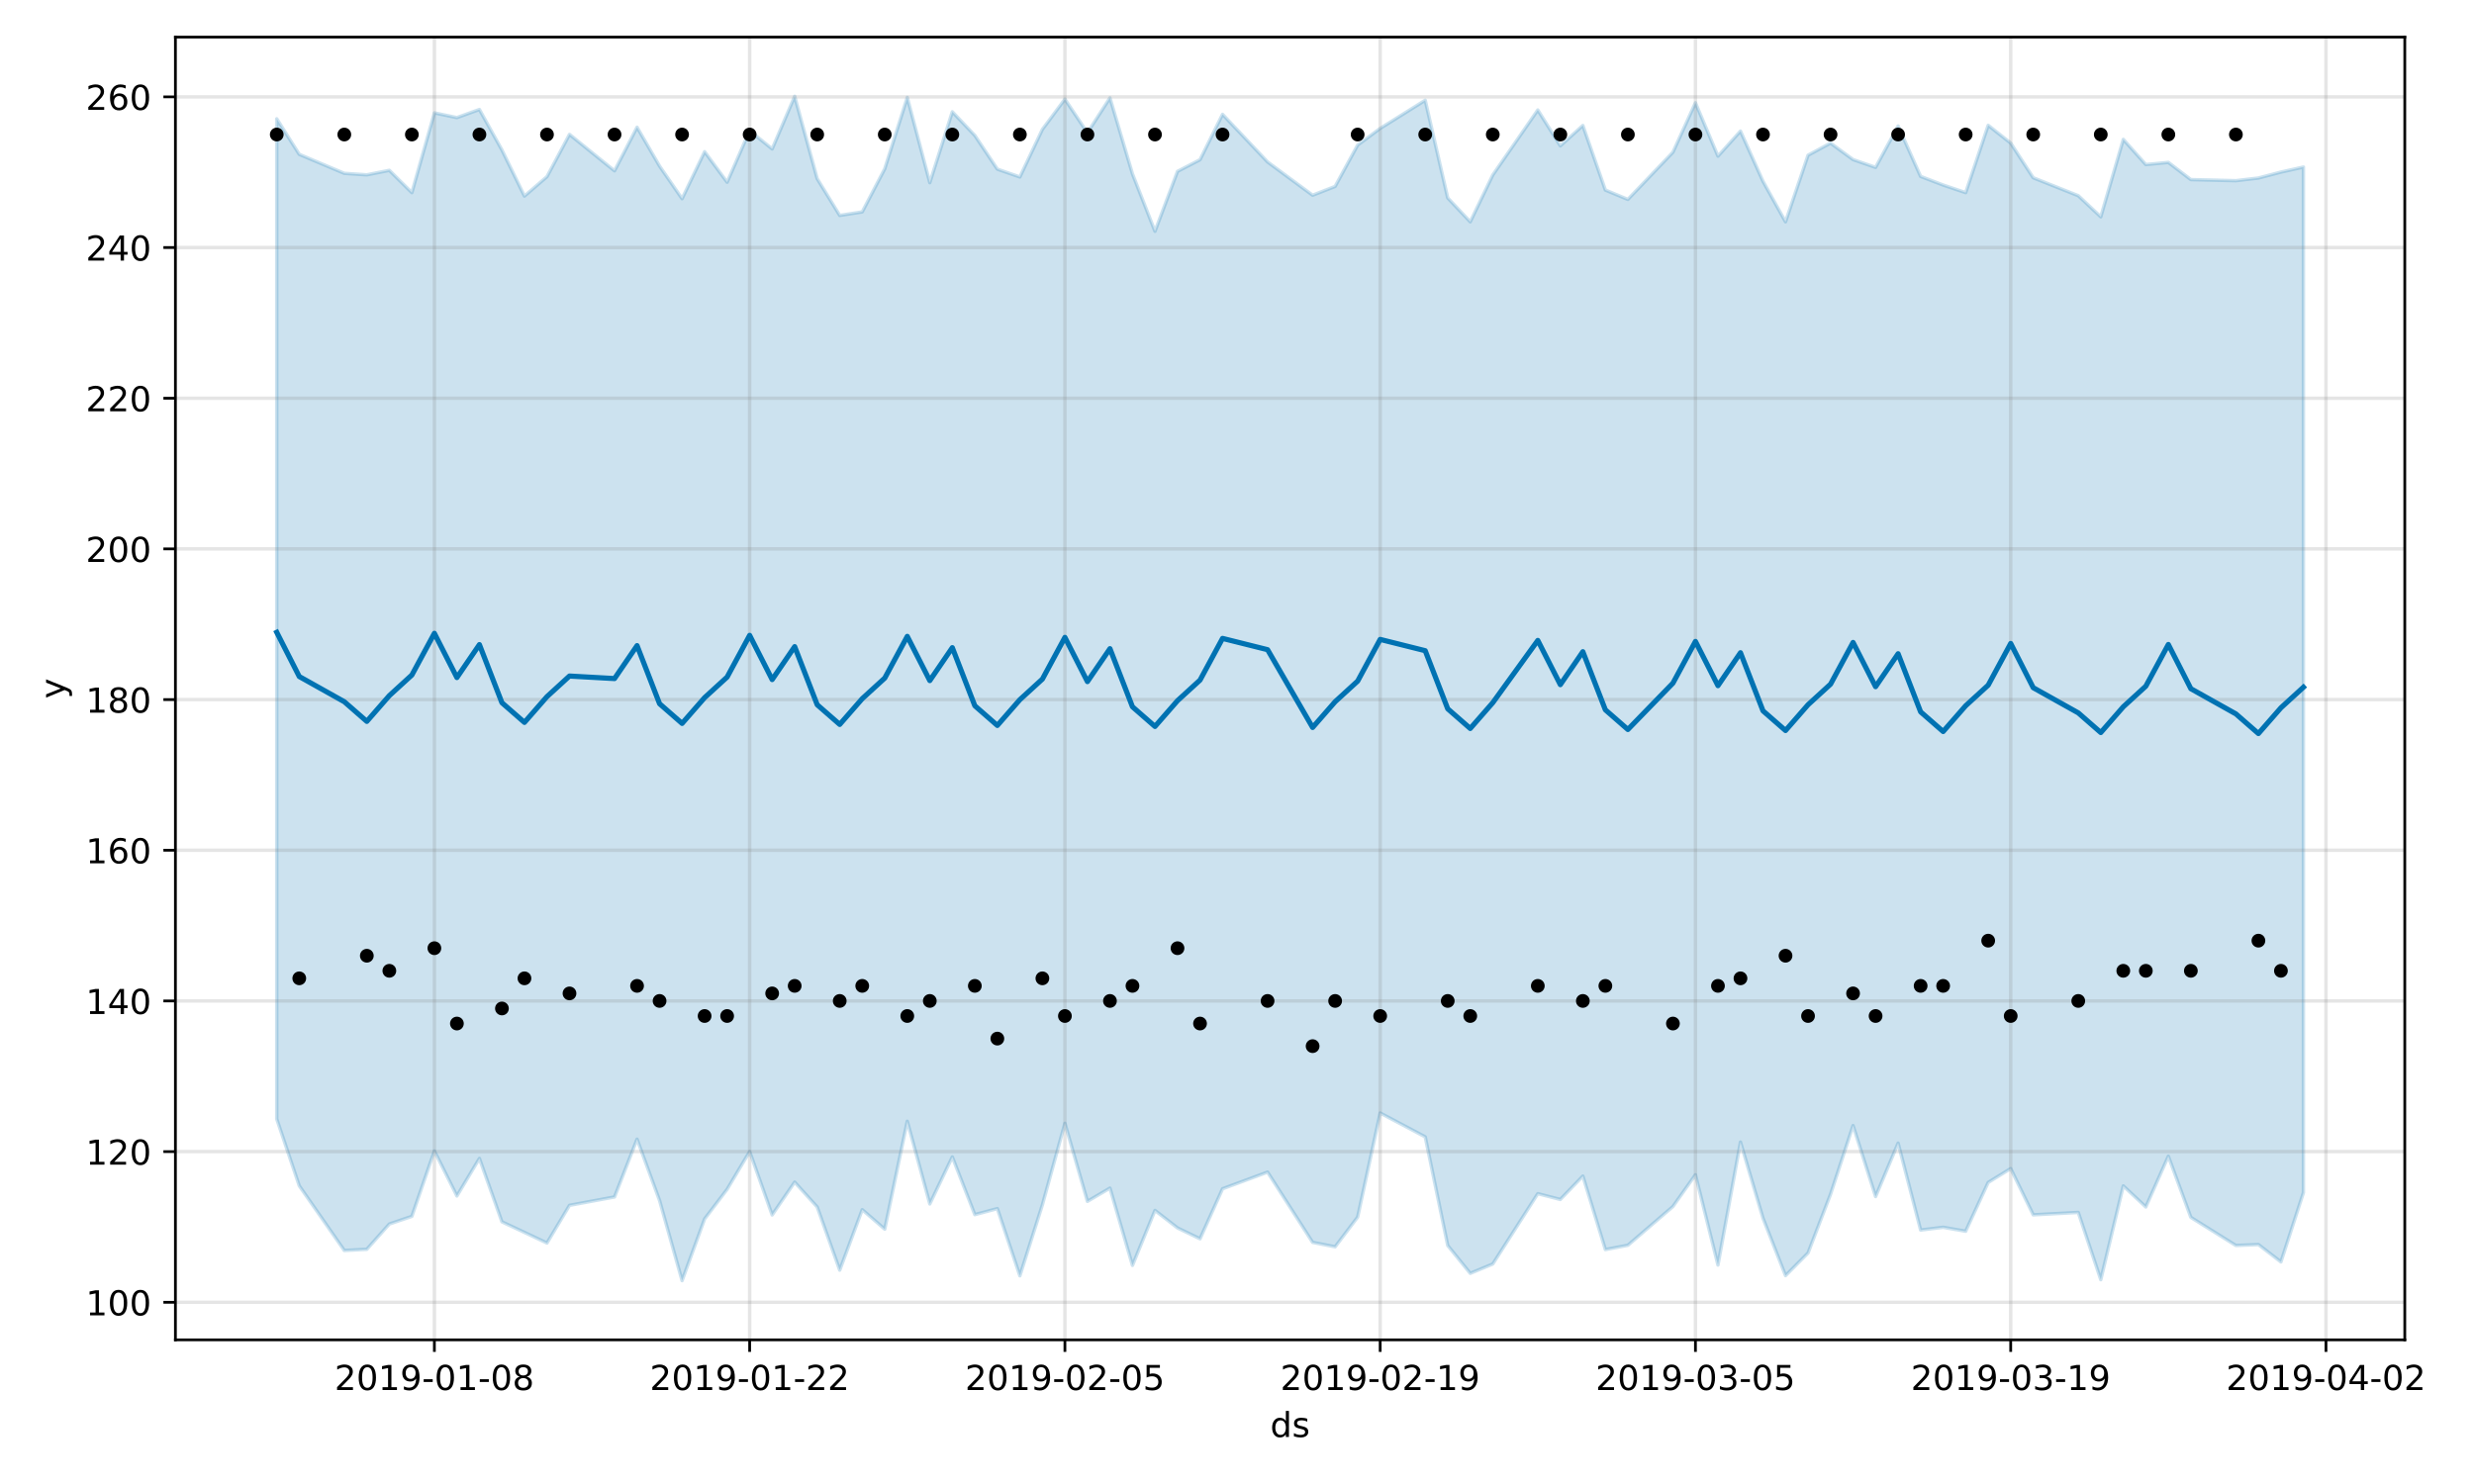 <?xml version="1.0" encoding="utf-8" standalone="no"?>
<!DOCTYPE svg PUBLIC "-//W3C//DTD SVG 1.1//EN"
  "http://www.w3.org/Graphics/SVG/1.1/DTD/svg11.dtd">
<!-- Created with matplotlib (https://matplotlib.org/) -->
<svg height="432pt" version="1.1" viewBox="0 0 720 432" width="720pt" xmlns="http://www.w3.org/2000/svg" xmlns:xlink="http://www.w3.org/1999/xlink">
 <defs>
  <style type="text/css">
*{stroke-linecap:butt;stroke-linejoin:round;}
  </style>
 </defs>
 <g id="figure_1">
  <g id="patch_1">
   <path d="M 0 432 
L 720 432 
L 720 0 
L 0 0 
z
" style="fill:#ffffff;"/>
  </g>
  <g id="axes_1">
   <g id="patch_2">
    <path d="M 51.05 390.04 
L 699.857 390.04 
L 699.857 10.8 
L 51.05 10.8 
z
" style="fill:#ffffff;"/>
   </g>
   <g id="PolyCollection_1">
    <defs>
     <path d="M 80.541 -397.415 
L 80.541 -106.254 
L 87.095 -86.806 
L 100.202 -67.977 
L 106.756 -68.32 
L 113.309 -75.686 
L 119.863 -77.908 
L 126.417 -96.963 
L 132.97 -83.847 
L 139.524 -94.778 
L 146.077 -76.317 
L 152.631 -73.246 
L 159.185 -70.145 
L 165.738 -81.117 
L 178.845 -83.558 
L 185.399 -100.379 
L 191.953 -82.512 
L 198.506 -59.198 
L 205.06 -77.154 
L 211.613 -85.783 
L 218.167 -96.79 
L 224.721 -78.317 
L 231.274 -87.882 
L 237.828 -80.632 
L 244.381 -62.251 
L 250.935 -79.857 
L 257.489 -74.18 
L 264.042 -105.589 
L 270.596 -81.519 
L 277.15 -95.21 
L 283.703 -78.408 
L 290.257 -80.167 
L 296.81 -60.604 
L 303.364 -81.27 
L 309.918 -105.007 
L 316.471 -82.28 
L 323.025 -86.13 
L 329.578 -63.635 
L 336.132 -79.64 
L 342.686 -74.543 
L 349.239 -71.379 
L 355.793 -85.938 
L 368.9 -90.79 
L 382.007 -70.338 
L 388.561 -69.048 
L 395.114 -77.698 
L 401.668 -108 
L 414.775 -101.052 
L 421.329 -69.423 
L 427.883 -61.326 
L 434.436 -64.04 
L 447.543 -84.517 
L 454.097 -82.827 
L 460.651 -89.635 
L 467.204 -68.245 
L 473.758 -69.496 
L 486.865 -80.771 
L 493.419 -90.035 
L 499.972 -63.736 
L 506.526 -99.538 
L 513.079 -77.378 
L 519.633 -60.66 
L 526.187 -67.253 
L 532.74 -84.348 
L 539.294 -104.337 
L 545.847 -83.674 
L 552.401 -99.235 
L 558.955 -73.926 
L 565.508 -74.727 
L 572.062 -73.579 
L 578.616 -87.787 
L 585.169 -91.819 
L 591.723 -78.348 
L 604.83 -79.052 
L 611.384 -59.473 
L 617.937 -86.782 
L 624.491 -80.645 
L 631.044 -95.42 
L 637.598 -77.618 
L 650.705 -69.429 
L 657.259 -69.699 
L 663.812 -64.647 
L 670.366 -84.836 
L 670.366 -383.374 
L 670.366 -383.374 
L 663.812 -381.909 
L 657.259 -380.182 
L 650.705 -379.411 
L 637.598 -379.726 
L 631.044 -384.728 
L 624.491 -384.101 
L 617.937 -391.429 
L 611.384 -368.878 
L 604.83 -375.037 
L 591.723 -380.259 
L 585.169 -390.344 
L 578.616 -395.523 
L 572.062 -375.929 
L 565.508 -378.145 
L 558.955 -380.653 
L 552.401 -395.321 
L 545.847 -383.278 
L 539.294 -385.545 
L 532.74 -390.344 
L 526.187 -386.816 
L 519.633 -367.431 
L 513.079 -379.231 
L 506.526 -393.835 
L 499.972 -386.549 
L 493.419 -402.077 
L 486.865 -387.691 
L 473.758 -373.953 
L 467.204 -376.681 
L 460.651 -395.479 
L 454.097 -389.541 
L 447.543 -399.981 
L 434.436 -381.057 
L 427.883 -367.427 
L 421.329 -374.385 
L 414.775 -402.816 
L 401.668 -394.617 
L 395.114 -389.77 
L 388.561 -377.74 
L 382.007 -375.174 
L 368.9 -384.86 
L 355.793 -398.715 
L 349.239 -385.505 
L 342.686 -382.114 
L 336.132 -364.674 
L 329.578 -381.39 
L 323.025 -403.511 
L 316.471 -393.353 
L 309.918 -403.135 
L 303.364 -394.334 
L 296.81 -380.488 
L 290.257 -382.761 
L 283.703 -392.572 
L 277.15 -399.453 
L 270.596 -378.825 
L 264.042 -403.641 
L 257.489 -382.877 
L 250.935 -370.315 
L 244.381 -369.294 
L 237.828 -379.985 
L 231.274 -403.962 
L 224.721 -388.649 
L 218.167 -393.955 
L 211.613 -378.958 
L 205.06 -387.848 
L 198.506 -374.155 
L 191.953 -383.648 
L 185.399 -394.957 
L 178.845 -382.277 
L 165.738 -392.872 
L 159.185 -380.586 
L 152.631 -374.923 
L 146.077 -388.348 
L 139.524 -400.133 
L 132.97 -397.77 
L 126.417 -399.143 
L 119.863 -375.924 
L 113.309 -382.42 
L 106.756 -381.111 
L 100.202 -381.547 
L 87.095 -387.073 
L 80.541 -397.415 
z
" id="m3464b4bd46" style="stroke:#0072b2;stroke-opacity:0.2;"/>
    </defs>
    <g clip-path="url(#p49e0d5a3b5)">
     <use style="fill:#0072b2;fill-opacity:0.2;stroke:#0072b2;stroke-opacity:0.2;" x="0" xlink:href="#m3464b4bd46" y="432"/>
    </g>
   </g>
   <g id="matplotlib.axis_1">
    <g id="xtick_1">
     <g id="line2d_1">
      <path clip-path="url(#p49e0d5a3b5)" d="M 126.417 390.04 
L 126.417 10.8 
" style="fill:none;stroke:#808080;stroke-linecap:square;stroke-opacity:0.2;"/>
     </g>
     <g id="line2d_2">
      <defs>
       <path d="M 0 0 
L 0 3.5 
" id="m8aa59a35cb" style="stroke:#000000;stroke-width:0.8;"/>
      </defs>
      <g>
       <use style="stroke:#000000;stroke-width:0.8;" x="126.417" xlink:href="#m8aa59a35cb" y="390.04"/>
      </g>
     </g>
     <g id="text_1">
      <!-- 2019-01-08 -->
      <defs>
       <path d="M 19.188 8.297 
L 53.609 8.297 
L 53.609 0 
L 7.328 0 
L 7.328 8.297 
Q 12.938 14.109 22.625 23.891 
Q 32.328 33.688 34.812 36.531 
Q 39.547 41.844 41.422 45.531 
Q 43.312 49.219 43.312 52.781 
Q 43.312 58.594 39.234 62.25 
Q 35.156 65.922 28.609 65.922 
Q 23.969 65.922 18.812 64.312 
Q 13.672 62.703 7.812 59.422 
L 7.812 69.391 
Q 13.766 71.781 18.938 73 
Q 24.125 74.219 28.422 74.219 
Q 39.75 74.219 46.484 68.547 
Q 53.219 62.891 53.219 53.422 
Q 53.219 48.922 51.531 44.891 
Q 49.859 40.875 45.406 35.406 
Q 44.188 33.984 37.641 27.219 
Q 31.109 20.453 19.188 8.297 
z
" id="DejaVuSans-50"/>
       <path d="M 31.781 66.406 
Q 24.172 66.406 20.328 58.906 
Q 16.5 51.422 16.5 36.375 
Q 16.5 21.391 20.328 13.891 
Q 24.172 6.391 31.781 6.391 
Q 39.453 6.391 43.281 13.891 
Q 47.125 21.391 47.125 36.375 
Q 47.125 51.422 43.281 58.906 
Q 39.453 66.406 31.781 66.406 
z
M 31.781 74.219 
Q 44.047 74.219 50.516 64.516 
Q 56.984 54.828 56.984 36.375 
Q 56.984 17.969 50.516 8.266 
Q 44.047 -1.422 31.781 -1.422 
Q 19.531 -1.422 13.062 8.266 
Q 6.594 17.969 6.594 36.375 
Q 6.594 54.828 13.062 64.516 
Q 19.531 74.219 31.781 74.219 
z
" id="DejaVuSans-48"/>
       <path d="M 12.406 8.297 
L 28.516 8.297 
L 28.516 63.922 
L 10.984 60.406 
L 10.984 69.391 
L 28.422 72.906 
L 38.281 72.906 
L 38.281 8.297 
L 54.391 8.297 
L 54.391 0 
L 12.406 0 
z
" id="DejaVuSans-49"/>
       <path d="M 10.984 1.516 
L 10.984 10.5 
Q 14.703 8.734 18.5 7.812 
Q 22.312 6.891 25.984 6.891 
Q 35.75 6.891 40.891 13.453 
Q 46.047 20.016 46.781 33.406 
Q 43.953 29.203 39.594 26.953 
Q 35.25 24.703 29.984 24.703 
Q 19.047 24.703 12.672 31.312 
Q 6.297 37.938 6.297 49.422 
Q 6.297 60.641 12.938 67.422 
Q 19.578 74.219 30.609 74.219 
Q 43.266 74.219 49.922 64.516 
Q 56.594 54.828 56.594 36.375 
Q 56.594 19.141 48.406 8.859 
Q 40.234 -1.422 26.422 -1.422 
Q 22.703 -1.422 18.891 -0.688 
Q 15.094 0.047 10.984 1.516 
z
M 30.609 32.422 
Q 37.25 32.422 41.125 36.953 
Q 45.016 41.5 45.016 49.422 
Q 45.016 57.281 41.125 61.844 
Q 37.25 66.406 30.609 66.406 
Q 23.969 66.406 20.094 61.844 
Q 16.219 57.281 16.219 49.422 
Q 16.219 41.5 20.094 36.953 
Q 23.969 32.422 30.609 32.422 
z
" id="DejaVuSans-57"/>
       <path d="M 4.891 31.391 
L 31.203 31.391 
L 31.203 23.391 
L 4.891 23.391 
z
" id="DejaVuSans-45"/>
       <path d="M 31.781 34.625 
Q 24.75 34.625 20.719 30.859 
Q 16.703 27.094 16.703 20.516 
Q 16.703 13.922 20.719 10.156 
Q 24.75 6.391 31.781 6.391 
Q 38.812 6.391 42.859 10.172 
Q 46.922 13.969 46.922 20.516 
Q 46.922 27.094 42.891 30.859 
Q 38.875 34.625 31.781 34.625 
z
M 21.922 38.812 
Q 15.578 40.375 12.031 44.719 
Q 8.5 49.078 8.5 55.328 
Q 8.5 64.062 14.719 69.141 
Q 20.953 74.219 31.781 74.219 
Q 42.672 74.219 48.875 69.141 
Q 55.078 64.062 55.078 55.328 
Q 55.078 49.078 51.531 44.719 
Q 48 40.375 41.703 38.812 
Q 48.828 37.156 52.797 32.312 
Q 56.781 27.484 56.781 20.516 
Q 56.781 9.906 50.312 4.234 
Q 43.844 -1.422 31.781 -1.422 
Q 19.734 -1.422 13.25 4.234 
Q 6.781 9.906 6.781 20.516 
Q 6.781 27.484 10.781 32.312 
Q 14.797 37.156 21.922 38.812 
z
M 18.312 54.391 
Q 18.312 48.734 21.844 45.562 
Q 25.391 42.391 31.781 42.391 
Q 38.141 42.391 41.719 45.562 
Q 45.312 48.734 45.312 54.391 
Q 45.312 60.062 41.719 63.234 
Q 38.141 66.406 31.781 66.406 
Q 25.391 66.406 21.844 63.234 
Q 18.312 60.062 18.312 54.391 
z
" id="DejaVuSans-56"/>
      </defs>
      <g transform="translate(97.359 404.638)scale(0.1 -0.1)">
       <use xlink:href="#DejaVuSans-50"/>
       <use x="63.623" xlink:href="#DejaVuSans-48"/>
       <use x="127.246" xlink:href="#DejaVuSans-49"/>
       <use x="190.869" xlink:href="#DejaVuSans-57"/>
       <use x="254.492" xlink:href="#DejaVuSans-45"/>
       <use x="290.576" xlink:href="#DejaVuSans-48"/>
       <use x="354.199" xlink:href="#DejaVuSans-49"/>
       <use x="417.822" xlink:href="#DejaVuSans-45"/>
       <use x="453.906" xlink:href="#DejaVuSans-48"/>
       <use x="517.529" xlink:href="#DejaVuSans-56"/>
      </g>
     </g>
    </g>
    <g id="xtick_2">
     <g id="line2d_3">
      <path clip-path="url(#p49e0d5a3b5)" d="M 218.167 390.04 
L 218.167 10.8 
" style="fill:none;stroke:#808080;stroke-linecap:square;stroke-opacity:0.2;"/>
     </g>
     <g id="line2d_4">
      <g>
       <use style="stroke:#000000;stroke-width:0.8;" x="218.167" xlink:href="#m8aa59a35cb" y="390.04"/>
      </g>
     </g>
     <g id="text_2">
      <!-- 2019-01-22 -->
      <g transform="translate(189.109 404.638)scale(0.1 -0.1)">
       <use xlink:href="#DejaVuSans-50"/>
       <use x="63.623" xlink:href="#DejaVuSans-48"/>
       <use x="127.246" xlink:href="#DejaVuSans-49"/>
       <use x="190.869" xlink:href="#DejaVuSans-57"/>
       <use x="254.492" xlink:href="#DejaVuSans-45"/>
       <use x="290.576" xlink:href="#DejaVuSans-48"/>
       <use x="354.199" xlink:href="#DejaVuSans-49"/>
       <use x="417.822" xlink:href="#DejaVuSans-45"/>
       <use x="453.906" xlink:href="#DejaVuSans-50"/>
       <use x="517.529" xlink:href="#DejaVuSans-50"/>
      </g>
     </g>
    </g>
    <g id="xtick_3">
     <g id="line2d_5">
      <path clip-path="url(#p49e0d5a3b5)" d="M 309.918 390.04 
L 309.918 10.8 
" style="fill:none;stroke:#808080;stroke-linecap:square;stroke-opacity:0.2;"/>
     </g>
     <g id="line2d_6">
      <g>
       <use style="stroke:#000000;stroke-width:0.8;" x="309.918" xlink:href="#m8aa59a35cb" y="390.04"/>
      </g>
     </g>
     <g id="text_3">
      <!-- 2019-02-05 -->
      <defs>
       <path d="M 10.797 72.906 
L 49.516 72.906 
L 49.516 64.594 
L 19.828 64.594 
L 19.828 46.734 
Q 21.969 47.469 24.109 47.828 
Q 26.266 48.188 28.422 48.188 
Q 40.625 48.188 47.75 41.5 
Q 54.891 34.812 54.891 23.391 
Q 54.891 11.625 47.562 5.094 
Q 40.234 -1.422 26.906 -1.422 
Q 22.312 -1.422 17.547 -0.641 
Q 12.797 0.141 7.719 1.703 
L 7.719 11.625 
Q 12.109 9.234 16.797 8.062 
Q 21.484 6.891 26.703 6.891 
Q 35.156 6.891 40.078 11.328 
Q 45.016 15.766 45.016 23.391 
Q 45.016 31 40.078 35.438 
Q 35.156 39.891 26.703 39.891 
Q 22.75 39.891 18.812 39.016 
Q 14.891 38.141 10.797 36.281 
z
" id="DejaVuSans-53"/>
      </defs>
      <g transform="translate(280.86 404.638)scale(0.1 -0.1)">
       <use xlink:href="#DejaVuSans-50"/>
       <use x="63.623" xlink:href="#DejaVuSans-48"/>
       <use x="127.246" xlink:href="#DejaVuSans-49"/>
       <use x="190.869" xlink:href="#DejaVuSans-57"/>
       <use x="254.492" xlink:href="#DejaVuSans-45"/>
       <use x="290.576" xlink:href="#DejaVuSans-48"/>
       <use x="354.199" xlink:href="#DejaVuSans-50"/>
       <use x="417.822" xlink:href="#DejaVuSans-45"/>
       <use x="453.906" xlink:href="#DejaVuSans-48"/>
       <use x="517.529" xlink:href="#DejaVuSans-53"/>
      </g>
     </g>
    </g>
    <g id="xtick_4">
     <g id="line2d_7">
      <path clip-path="url(#p49e0d5a3b5)" d="M 401.668 390.04 
L 401.668 10.8 
" style="fill:none;stroke:#808080;stroke-linecap:square;stroke-opacity:0.2;"/>
     </g>
     <g id="line2d_8">
      <g>
       <use style="stroke:#000000;stroke-width:0.8;" x="401.668" xlink:href="#m8aa59a35cb" y="390.04"/>
      </g>
     </g>
     <g id="text_4">
      <!-- 2019-02-19 -->
      <g transform="translate(372.61 404.638)scale(0.1 -0.1)">
       <use xlink:href="#DejaVuSans-50"/>
       <use x="63.623" xlink:href="#DejaVuSans-48"/>
       <use x="127.246" xlink:href="#DejaVuSans-49"/>
       <use x="190.869" xlink:href="#DejaVuSans-57"/>
       <use x="254.492" xlink:href="#DejaVuSans-45"/>
       <use x="290.576" xlink:href="#DejaVuSans-48"/>
       <use x="354.199" xlink:href="#DejaVuSans-50"/>
       <use x="417.822" xlink:href="#DejaVuSans-45"/>
       <use x="453.906" xlink:href="#DejaVuSans-49"/>
       <use x="517.529" xlink:href="#DejaVuSans-57"/>
      </g>
     </g>
    </g>
    <g id="xtick_5">
     <g id="line2d_9">
      <path clip-path="url(#p49e0d5a3b5)" d="M 493.419 390.04 
L 493.419 10.8 
" style="fill:none;stroke:#808080;stroke-linecap:square;stroke-opacity:0.2;"/>
     </g>
     <g id="line2d_10">
      <g>
       <use style="stroke:#000000;stroke-width:0.8;" x="493.419" xlink:href="#m8aa59a35cb" y="390.04"/>
      </g>
     </g>
     <g id="text_5">
      <!-- 2019-03-05 -->
      <defs>
       <path d="M 40.578 39.312 
Q 47.656 37.797 51.625 33 
Q 55.609 28.219 55.609 21.188 
Q 55.609 10.406 48.188 4.484 
Q 40.766 -1.422 27.094 -1.422 
Q 22.516 -1.422 17.656 -0.516 
Q 12.797 0.391 7.625 2.203 
L 7.625 11.719 
Q 11.719 9.328 16.594 8.109 
Q 21.484 6.891 26.812 6.891 
Q 36.078 6.891 40.938 10.547 
Q 45.797 14.203 45.797 21.188 
Q 45.797 27.641 41.281 31.266 
Q 36.766 34.906 28.719 34.906 
L 20.219 34.906 
L 20.219 43.016 
L 29.109 43.016 
Q 36.375 43.016 40.234 45.922 
Q 44.094 48.828 44.094 54.297 
Q 44.094 59.906 40.109 62.906 
Q 36.141 65.922 28.719 65.922 
Q 24.656 65.922 20.016 65.031 
Q 15.375 64.156 9.812 62.312 
L 9.812 71.094 
Q 15.438 72.656 20.344 73.438 
Q 25.25 74.219 29.594 74.219 
Q 40.828 74.219 47.359 69.109 
Q 53.906 64.016 53.906 55.328 
Q 53.906 49.266 50.438 45.094 
Q 46.969 40.922 40.578 39.312 
z
" id="DejaVuSans-51"/>
      </defs>
      <g transform="translate(464.361 404.638)scale(0.1 -0.1)">
       <use xlink:href="#DejaVuSans-50"/>
       <use x="63.623" xlink:href="#DejaVuSans-48"/>
       <use x="127.246" xlink:href="#DejaVuSans-49"/>
       <use x="190.869" xlink:href="#DejaVuSans-57"/>
       <use x="254.492" xlink:href="#DejaVuSans-45"/>
       <use x="290.576" xlink:href="#DejaVuSans-48"/>
       <use x="354.199" xlink:href="#DejaVuSans-51"/>
       <use x="417.822" xlink:href="#DejaVuSans-45"/>
       <use x="453.906" xlink:href="#DejaVuSans-48"/>
       <use x="517.529" xlink:href="#DejaVuSans-53"/>
      </g>
     </g>
    </g>
    <g id="xtick_6">
     <g id="line2d_11">
      <path clip-path="url(#p49e0d5a3b5)" d="M 585.169 390.04 
L 585.169 10.8 
" style="fill:none;stroke:#808080;stroke-linecap:square;stroke-opacity:0.2;"/>
     </g>
     <g id="line2d_12">
      <g>
       <use style="stroke:#000000;stroke-width:0.8;" x="585.169" xlink:href="#m8aa59a35cb" y="390.04"/>
      </g>
     </g>
     <g id="text_6">
      <!-- 2019-03-19 -->
      <g transform="translate(556.111 404.638)scale(0.1 -0.1)">
       <use xlink:href="#DejaVuSans-50"/>
       <use x="63.623" xlink:href="#DejaVuSans-48"/>
       <use x="127.246" xlink:href="#DejaVuSans-49"/>
       <use x="190.869" xlink:href="#DejaVuSans-57"/>
       <use x="254.492" xlink:href="#DejaVuSans-45"/>
       <use x="290.576" xlink:href="#DejaVuSans-48"/>
       <use x="354.199" xlink:href="#DejaVuSans-51"/>
       <use x="417.822" xlink:href="#DejaVuSans-45"/>
       <use x="453.906" xlink:href="#DejaVuSans-49"/>
       <use x="517.529" xlink:href="#DejaVuSans-57"/>
      </g>
     </g>
    </g>
    <g id="xtick_7">
     <g id="line2d_13">
      <path clip-path="url(#p49e0d5a3b5)" d="M 676.92 390.04 
L 676.92 10.8 
" style="fill:none;stroke:#808080;stroke-linecap:square;stroke-opacity:0.2;"/>
     </g>
     <g id="line2d_14">
      <g>
       <use style="stroke:#000000;stroke-width:0.8;" x="676.92" xlink:href="#m8aa59a35cb" y="390.04"/>
      </g>
     </g>
     <g id="text_7">
      <!-- 2019-04-02 -->
      <defs>
       <path d="M 37.797 64.312 
L 12.891 25.391 
L 37.797 25.391 
z
M 35.203 72.906 
L 47.609 72.906 
L 47.609 25.391 
L 58.016 25.391 
L 58.016 17.188 
L 47.609 17.188 
L 47.609 0 
L 37.797 0 
L 37.797 17.188 
L 4.891 17.188 
L 4.891 26.703 
z
" id="DejaVuSans-52"/>
      </defs>
      <g transform="translate(647.862 404.638)scale(0.1 -0.1)">
       <use xlink:href="#DejaVuSans-50"/>
       <use x="63.623" xlink:href="#DejaVuSans-48"/>
       <use x="127.246" xlink:href="#DejaVuSans-49"/>
       <use x="190.869" xlink:href="#DejaVuSans-57"/>
       <use x="254.492" xlink:href="#DejaVuSans-45"/>
       <use x="290.576" xlink:href="#DejaVuSans-48"/>
       <use x="354.199" xlink:href="#DejaVuSans-52"/>
       <use x="417.822" xlink:href="#DejaVuSans-45"/>
       <use x="453.906" xlink:href="#DejaVuSans-48"/>
       <use x="517.529" xlink:href="#DejaVuSans-50"/>
      </g>
     </g>
    </g>
    <g id="text_8">
     <!-- ds -->
     <defs>
      <path d="M 45.406 46.391 
L 45.406 75.984 
L 54.391 75.984 
L 54.391 0 
L 45.406 0 
L 45.406 8.203 
Q 42.578 3.328 38.25 0.953 
Q 33.938 -1.422 27.875 -1.422 
Q 17.969 -1.422 11.734 6.484 
Q 5.516 14.406 5.516 27.297 
Q 5.516 40.188 11.734 48.094 
Q 17.969 56 27.875 56 
Q 33.938 56 38.25 53.625 
Q 42.578 51.266 45.406 46.391 
z
M 14.797 27.297 
Q 14.797 17.391 18.875 11.75 
Q 22.953 6.109 30.078 6.109 
Q 37.203 6.109 41.297 11.75 
Q 45.406 17.391 45.406 27.297 
Q 45.406 37.203 41.297 42.844 
Q 37.203 48.484 30.078 48.484 
Q 22.953 48.484 18.875 42.844 
Q 14.797 37.203 14.797 27.297 
z
" id="DejaVuSans-100"/>
      <path d="M 44.281 53.078 
L 44.281 44.578 
Q 40.484 46.531 36.375 47.5 
Q 32.281 48.484 27.875 48.484 
Q 21.188 48.484 17.844 46.438 
Q 14.5 44.391 14.5 40.281 
Q 14.5 37.156 16.891 35.375 
Q 19.281 33.594 26.516 31.984 
L 29.594 31.297 
Q 39.156 29.25 43.188 25.516 
Q 47.219 21.781 47.219 15.094 
Q 47.219 7.469 41.188 3.016 
Q 35.156 -1.422 24.609 -1.422 
Q 20.219 -1.422 15.453 -0.562 
Q 10.688 0.297 5.422 2 
L 5.422 11.281 
Q 10.406 8.688 15.234 7.391 
Q 20.062 6.109 24.812 6.109 
Q 31.156 6.109 34.562 8.281 
Q 37.984 10.453 37.984 14.406 
Q 37.984 18.062 35.516 20.016 
Q 33.062 21.969 24.703 23.781 
L 21.578 24.516 
Q 13.234 26.266 9.516 29.906 
Q 5.812 33.547 5.812 39.891 
Q 5.812 47.609 11.281 51.797 
Q 16.75 56 26.812 56 
Q 31.781 56 36.172 55.266 
Q 40.578 54.547 44.281 53.078 
z
" id="DejaVuSans-115"/>
     </defs>
     <g transform="translate(369.675 418.317)scale(0.1 -0.1)">
      <use xlink:href="#DejaVuSans-100"/>
      <use x="63.477" xlink:href="#DejaVuSans-115"/>
     </g>
    </g>
   </g>
   <g id="matplotlib.axis_2">
    <g id="ytick_1">
     <g id="line2d_15">
      <path clip-path="url(#p49e0d5a3b5)" d="M 51.05 379.104 
L 699.857 379.104 
" style="fill:none;stroke:#808080;stroke-linecap:square;stroke-opacity:0.2;"/>
     </g>
     <g id="line2d_16">
      <defs>
       <path d="M 0 0 
L -3.5 0 
" id="m4949cb035b" style="stroke:#000000;stroke-width:0.8;"/>
      </defs>
      <g>
       <use style="stroke:#000000;stroke-width:0.8;" x="51.05" xlink:href="#m4949cb035b" y="379.104"/>
      </g>
     </g>
     <g id="text_9">
      <!-- 100 -->
      <g transform="translate(24.962 382.903)scale(0.1 -0.1)">
       <use xlink:href="#DejaVuSans-49"/>
       <use x="63.623" xlink:href="#DejaVuSans-48"/>
       <use x="127.246" xlink:href="#DejaVuSans-48"/>
      </g>
     </g>
    </g>
    <g id="ytick_2">
     <g id="line2d_17">
      <path clip-path="url(#p49e0d5a3b5)" d="M 51.05 335.241 
L 699.857 335.241 
" style="fill:none;stroke:#808080;stroke-linecap:square;stroke-opacity:0.2;"/>
     </g>
     <g id="line2d_18">
      <g>
       <use style="stroke:#000000;stroke-width:0.8;" x="51.05" xlink:href="#m4949cb035b" y="335.241"/>
      </g>
     </g>
     <g id="text_10">
      <!-- 120 -->
      <g transform="translate(24.962 339.04)scale(0.1 -0.1)">
       <use xlink:href="#DejaVuSans-49"/>
       <use x="63.623" xlink:href="#DejaVuSans-50"/>
       <use x="127.246" xlink:href="#DejaVuSans-48"/>
      </g>
     </g>
    </g>
    <g id="ytick_3">
     <g id="line2d_19">
      <path clip-path="url(#p49e0d5a3b5)" d="M 51.05 291.377 
L 699.857 291.377 
" style="fill:none;stroke:#808080;stroke-linecap:square;stroke-opacity:0.2;"/>
     </g>
     <g id="line2d_20">
      <g>
       <use style="stroke:#000000;stroke-width:0.8;" x="51.05" xlink:href="#m4949cb035b" y="291.377"/>
      </g>
     </g>
     <g id="text_11">
      <!-- 140 -->
      <g transform="translate(24.962 295.176)scale(0.1 -0.1)">
       <use xlink:href="#DejaVuSans-49"/>
       <use x="63.623" xlink:href="#DejaVuSans-52"/>
       <use x="127.246" xlink:href="#DejaVuSans-48"/>
      </g>
     </g>
    </g>
    <g id="ytick_4">
     <g id="line2d_21">
      <path clip-path="url(#p49e0d5a3b5)" d="M 51.05 247.514 
L 699.857 247.514 
" style="fill:none;stroke:#808080;stroke-linecap:square;stroke-opacity:0.2;"/>
     </g>
     <g id="line2d_22">
      <g>
       <use style="stroke:#000000;stroke-width:0.8;" x="51.05" xlink:href="#m4949cb035b" y="247.514"/>
      </g>
     </g>
     <g id="text_12">
      <!-- 160 -->
      <defs>
       <path d="M 33.016 40.375 
Q 26.375 40.375 22.484 35.828 
Q 18.609 31.297 18.609 23.391 
Q 18.609 15.531 22.484 10.953 
Q 26.375 6.391 33.016 6.391 
Q 39.656 6.391 43.531 10.953 
Q 47.406 15.531 47.406 23.391 
Q 47.406 31.297 43.531 35.828 
Q 39.656 40.375 33.016 40.375 
z
M 52.594 71.297 
L 52.594 62.312 
Q 48.875 64.062 45.094 64.984 
Q 41.312 65.922 37.594 65.922 
Q 27.828 65.922 22.672 59.328 
Q 17.531 52.734 16.797 39.406 
Q 19.672 43.656 24.016 45.922 
Q 28.375 48.188 33.594 48.188 
Q 44.578 48.188 50.953 41.516 
Q 57.328 34.859 57.328 23.391 
Q 57.328 12.156 50.688 5.359 
Q 44.047 -1.422 33.016 -1.422 
Q 20.359 -1.422 13.672 8.266 
Q 6.984 17.969 6.984 36.375 
Q 6.984 53.656 15.188 63.938 
Q 23.391 74.219 37.203 74.219 
Q 40.922 74.219 44.703 73.484 
Q 48.484 72.75 52.594 71.297 
z
" id="DejaVuSans-54"/>
      </defs>
      <g transform="translate(24.962 251.313)scale(0.1 -0.1)">
       <use xlink:href="#DejaVuSans-49"/>
       <use x="63.623" xlink:href="#DejaVuSans-54"/>
       <use x="127.246" xlink:href="#DejaVuSans-48"/>
      </g>
     </g>
    </g>
    <g id="ytick_5">
     <g id="line2d_23">
      <path clip-path="url(#p49e0d5a3b5)" d="M 51.05 203.65 
L 699.857 203.65 
" style="fill:none;stroke:#808080;stroke-linecap:square;stroke-opacity:0.2;"/>
     </g>
     <g id="line2d_24">
      <g>
       <use style="stroke:#000000;stroke-width:0.8;" x="51.05" xlink:href="#m4949cb035b" y="203.65"/>
      </g>
     </g>
     <g id="text_13">
      <!-- 180 -->
      <g transform="translate(24.962 207.449)scale(0.1 -0.1)">
       <use xlink:href="#DejaVuSans-49"/>
       <use x="63.623" xlink:href="#DejaVuSans-56"/>
       <use x="127.246" xlink:href="#DejaVuSans-48"/>
      </g>
     </g>
    </g>
    <g id="ytick_6">
     <g id="line2d_25">
      <path clip-path="url(#p49e0d5a3b5)" d="M 51.05 159.787 
L 699.857 159.787 
" style="fill:none;stroke:#808080;stroke-linecap:square;stroke-opacity:0.2;"/>
     </g>
     <g id="line2d_26">
      <g>
       <use style="stroke:#000000;stroke-width:0.8;" x="51.05" xlink:href="#m4949cb035b" y="159.787"/>
      </g>
     </g>
     <g id="text_14">
      <!-- 200 -->
      <g transform="translate(24.962 163.586)scale(0.1 -0.1)">
       <use xlink:href="#DejaVuSans-50"/>
       <use x="63.623" xlink:href="#DejaVuSans-48"/>
       <use x="127.246" xlink:href="#DejaVuSans-48"/>
      </g>
     </g>
    </g>
    <g id="ytick_7">
     <g id="line2d_27">
      <path clip-path="url(#p49e0d5a3b5)" d="M 51.05 115.923 
L 699.857 115.923 
" style="fill:none;stroke:#808080;stroke-linecap:square;stroke-opacity:0.2;"/>
     </g>
     <g id="line2d_28">
      <g>
       <use style="stroke:#000000;stroke-width:0.8;" x="51.05" xlink:href="#m4949cb035b" y="115.923"/>
      </g>
     </g>
     <g id="text_15">
      <!-- 220 -->
      <g transform="translate(24.962 119.722)scale(0.1 -0.1)">
       <use xlink:href="#DejaVuSans-50"/>
       <use x="63.623" xlink:href="#DejaVuSans-50"/>
       <use x="127.246" xlink:href="#DejaVuSans-48"/>
      </g>
     </g>
    </g>
    <g id="ytick_8">
     <g id="line2d_29">
      <path clip-path="url(#p49e0d5a3b5)" d="M 51.05 72.06 
L 699.857 72.06 
" style="fill:none;stroke:#808080;stroke-linecap:square;stroke-opacity:0.2;"/>
     </g>
     <g id="line2d_30">
      <g>
       <use style="stroke:#000000;stroke-width:0.8;" x="51.05" xlink:href="#m4949cb035b" y="72.06"/>
      </g>
     </g>
     <g id="text_16">
      <!-- 240 -->
      <g transform="translate(24.962 75.859)scale(0.1 -0.1)">
       <use xlink:href="#DejaVuSans-50"/>
       <use x="63.623" xlink:href="#DejaVuSans-52"/>
       <use x="127.246" xlink:href="#DejaVuSans-48"/>
      </g>
     </g>
    </g>
    <g id="ytick_9">
     <g id="line2d_31">
      <path clip-path="url(#p49e0d5a3b5)" d="M 51.05 28.196 
L 699.857 28.196 
" style="fill:none;stroke:#808080;stroke-linecap:square;stroke-opacity:0.2;"/>
     </g>
     <g id="line2d_32">
      <g>
       <use style="stroke:#000000;stroke-width:0.8;" x="51.05" xlink:href="#m4949cb035b" y="28.196"/>
      </g>
     </g>
     <g id="text_17">
      <!-- 260 -->
      <g transform="translate(24.962 31.995)scale(0.1 -0.1)">
       <use xlink:href="#DejaVuSans-50"/>
       <use x="63.623" xlink:href="#DejaVuSans-54"/>
       <use x="127.246" xlink:href="#DejaVuSans-48"/>
      </g>
     </g>
    </g>
    <g id="text_18">
     <!-- y -->
     <defs>
      <path d="M 32.172 -5.078 
Q 28.375 -14.844 24.75 -17.812 
Q 21.141 -20.797 15.094 -20.797 
L 7.906 -20.797 
L 7.906 -13.281 
L 13.188 -13.281 
Q 16.891 -13.281 18.938 -11.516 
Q 21 -9.766 23.484 -3.219 
L 25.094 0.875 
L 2.984 54.688 
L 12.5 54.688 
L 29.594 11.922 
L 46.688 54.688 
L 56.203 54.688 
z
" id="DejaVuSans-121"/>
     </defs>
     <g transform="translate(18.883 203.379)rotate(-90)scale(0.1 -0.1)">
      <use xlink:href="#DejaVuSans-121"/>
     </g>
    </g>
   </g>
   <g id="line2d_33">
    <defs>
     <path d="M 0 1.5 
C 0.398 1.5 0.779 1.342 1.061 1.061 
C 1.342 0.779 1.5 0.398 1.5 0 
C 1.5 -0.398 1.342 -0.779 1.061 -1.061 
C 0.779 -1.342 0.398 -1.5 0 -1.5 
C -0.398 -1.5 -0.779 -1.342 -1.061 -1.061 
C -1.342 -0.779 -1.5 -0.398 -1.5 0 
C -1.5 0.398 -1.342 0.779 -1.061 1.061 
C -0.779 1.342 -0.398 1.5 0 1.5 
z
" id="m4e9fe124de" style="stroke:#000000;"/>
    </defs>
    <g clip-path="url(#p49e0d5a3b5)">
     <use style="stroke:#000000;" x="80.541" xlink:href="#m4e9fe124de" y="39.162"/>
     <use style="stroke:#000000;" x="87.095" xlink:href="#m4e9fe124de" y="284.798"/>
     <use style="stroke:#000000;" x="100.202" xlink:href="#m4e9fe124de" y="39.162"/>
     <use style="stroke:#000000;" x="106.756" xlink:href="#m4e9fe124de" y="278.218"/>
     <use style="stroke:#000000;" x="113.309" xlink:href="#m4e9fe124de" y="282.604"/>
     <use style="stroke:#000000;" x="119.863" xlink:href="#m4e9fe124de" y="39.162"/>
     <use style="stroke:#000000;" x="126.417" xlink:href="#m4e9fe124de" y="276.025"/>
     <use style="stroke:#000000;" x="132.97" xlink:href="#m4e9fe124de" y="297.957"/>
     <use style="stroke:#000000;" x="139.524" xlink:href="#m4e9fe124de" y="39.162"/>
     <use style="stroke:#000000;" x="146.077" xlink:href="#m4e9fe124de" y="293.57"/>
     <use style="stroke:#000000;" x="152.631" xlink:href="#m4e9fe124de" y="284.798"/>
     <use style="stroke:#000000;" x="159.185" xlink:href="#m4e9fe124de" y="39.162"/>
     <use style="stroke:#000000;" x="165.738" xlink:href="#m4e9fe124de" y="289.184"/>
     <use style="stroke:#000000;" x="178.845" xlink:href="#m4e9fe124de" y="39.162"/>
     <use style="stroke:#000000;" x="185.399" xlink:href="#m4e9fe124de" y="286.991"/>
     <use style="stroke:#000000;" x="191.953" xlink:href="#m4e9fe124de" y="291.377"/>
     <use style="stroke:#000000;" x="198.506" xlink:href="#m4e9fe124de" y="39.162"/>
     <use style="stroke:#000000;" x="205.06" xlink:href="#m4e9fe124de" y="295.763"/>
     <use style="stroke:#000000;" x="211.613" xlink:href="#m4e9fe124de" y="295.763"/>
     <use style="stroke:#000000;" x="218.167" xlink:href="#m4e9fe124de" y="39.162"/>
     <use style="stroke:#000000;" x="224.721" xlink:href="#m4e9fe124de" y="289.184"/>
     <use style="stroke:#000000;" x="231.274" xlink:href="#m4e9fe124de" y="286.991"/>
     <use style="stroke:#000000;" x="237.828" xlink:href="#m4e9fe124de" y="39.162"/>
     <use style="stroke:#000000;" x="244.381" xlink:href="#m4e9fe124de" y="291.377"/>
     <use style="stroke:#000000;" x="250.935" xlink:href="#m4e9fe124de" y="286.991"/>
     <use style="stroke:#000000;" x="257.489" xlink:href="#m4e9fe124de" y="39.162"/>
     <use style="stroke:#000000;" x="264.042" xlink:href="#m4e9fe124de" y="295.763"/>
     <use style="stroke:#000000;" x="270.596" xlink:href="#m4e9fe124de" y="291.377"/>
     <use style="stroke:#000000;" x="277.15" xlink:href="#m4e9fe124de" y="39.162"/>
     <use style="stroke:#000000;" x="283.703" xlink:href="#m4e9fe124de" y="286.991"/>
     <use style="stroke:#000000;" x="290.257" xlink:href="#m4e9fe124de" y="302.343"/>
     <use style="stroke:#000000;" x="296.81" xlink:href="#m4e9fe124de" y="39.162"/>
     <use style="stroke:#000000;" x="303.364" xlink:href="#m4e9fe124de" y="284.798"/>
     <use style="stroke:#000000;" x="309.918" xlink:href="#m4e9fe124de" y="295.763"/>
     <use style="stroke:#000000;" x="316.471" xlink:href="#m4e9fe124de" y="39.162"/>
     <use style="stroke:#000000;" x="323.025" xlink:href="#m4e9fe124de" y="291.377"/>
     <use style="stroke:#000000;" x="329.578" xlink:href="#m4e9fe124de" y="286.991"/>
     <use style="stroke:#000000;" x="336.132" xlink:href="#m4e9fe124de" y="39.162"/>
     <use style="stroke:#000000;" x="342.686" xlink:href="#m4e9fe124de" y="276.025"/>
     <use style="stroke:#000000;" x="349.239" xlink:href="#m4e9fe124de" y="297.957"/>
     <use style="stroke:#000000;" x="355.793" xlink:href="#m4e9fe124de" y="39.162"/>
     <use style="stroke:#000000;" x="368.9" xlink:href="#m4e9fe124de" y="291.377"/>
     <use style="stroke:#000000;" x="382.007" xlink:href="#m4e9fe124de" y="304.536"/>
     <use style="stroke:#000000;" x="388.561" xlink:href="#m4e9fe124de" y="291.377"/>
     <use style="stroke:#000000;" x="395.114" xlink:href="#m4e9fe124de" y="39.162"/>
     <use style="stroke:#000000;" x="401.668" xlink:href="#m4e9fe124de" y="295.763"/>
     <use style="stroke:#000000;" x="414.775" xlink:href="#m4e9fe124de" y="39.162"/>
     <use style="stroke:#000000;" x="421.329" xlink:href="#m4e9fe124de" y="291.377"/>
     <use style="stroke:#000000;" x="427.883" xlink:href="#m4e9fe124de" y="295.763"/>
     <use style="stroke:#000000;" x="434.436" xlink:href="#m4e9fe124de" y="39.162"/>
     <use style="stroke:#000000;" x="447.543" xlink:href="#m4e9fe124de" y="286.991"/>
     <use style="stroke:#000000;" x="454.097" xlink:href="#m4e9fe124de" y="39.162"/>
     <use style="stroke:#000000;" x="460.651" xlink:href="#m4e9fe124de" y="291.377"/>
     <use style="stroke:#000000;" x="467.204" xlink:href="#m4e9fe124de" y="286.991"/>
     <use style="stroke:#000000;" x="473.758" xlink:href="#m4e9fe124de" y="39.162"/>
     <use style="stroke:#000000;" x="486.865" xlink:href="#m4e9fe124de" y="297.957"/>
     <use style="stroke:#000000;" x="493.419" xlink:href="#m4e9fe124de" y="39.162"/>
     <use style="stroke:#000000;" x="499.972" xlink:href="#m4e9fe124de" y="286.991"/>
     <use style="stroke:#000000;" x="506.526" xlink:href="#m4e9fe124de" y="284.798"/>
     <use style="stroke:#000000;" x="513.079" xlink:href="#m4e9fe124de" y="39.162"/>
     <use style="stroke:#000000;" x="519.633" xlink:href="#m4e9fe124de" y="278.218"/>
     <use style="stroke:#000000;" x="526.187" xlink:href="#m4e9fe124de" y="295.763"/>
     <use style="stroke:#000000;" x="532.74" xlink:href="#m4e9fe124de" y="39.162"/>
     <use style="stroke:#000000;" x="539.294" xlink:href="#m4e9fe124de" y="289.184"/>
     <use style="stroke:#000000;" x="545.847" xlink:href="#m4e9fe124de" y="295.763"/>
     <use style="stroke:#000000;" x="552.401" xlink:href="#m4e9fe124de" y="39.162"/>
     <use style="stroke:#000000;" x="558.955" xlink:href="#m4e9fe124de" y="286.991"/>
     <use style="stroke:#000000;" x="565.508" xlink:href="#m4e9fe124de" y="286.991"/>
     <use style="stroke:#000000;" x="572.062" xlink:href="#m4e9fe124de" y="39.162"/>
     <use style="stroke:#000000;" x="578.616" xlink:href="#m4e9fe124de" y="273.832"/>
     <use style="stroke:#000000;" x="585.169" xlink:href="#m4e9fe124de" y="295.763"/>
     <use style="stroke:#000000;" x="591.723" xlink:href="#m4e9fe124de" y="39.162"/>
     <use style="stroke:#000000;" x="604.83" xlink:href="#m4e9fe124de" y="291.377"/>
     <use style="stroke:#000000;" x="611.384" xlink:href="#m4e9fe124de" y="39.162"/>
     <use style="stroke:#000000;" x="617.937" xlink:href="#m4e9fe124de" y="282.604"/>
     <use style="stroke:#000000;" x="624.491" xlink:href="#m4e9fe124de" y="282.604"/>
     <use style="stroke:#000000;" x="631.044" xlink:href="#m4e9fe124de" y="39.162"/>
     <use style="stroke:#000000;" x="637.598" xlink:href="#m4e9fe124de" y="282.604"/>
     <use style="stroke:#000000;" x="650.705" xlink:href="#m4e9fe124de" y="39.162"/>
     <use style="stroke:#000000;" x="657.259" xlink:href="#m4e9fe124de" y="273.832"/>
     <use style="stroke:#000000;" x="663.812" xlink:href="#m4e9fe124de" y="282.604"/>
    </g>
   </g>
   <g id="line2d_34">
    <path clip-path="url(#p49e0d5a3b5)" d="M 80.541 184.069 
L 87.095 196.943 
L 100.202 204.276 
L 106.756 209.998 
L 113.309 202.497 
L 119.863 196.505 
L 126.417 184.364 
L 132.97 197.239 
L 139.524 187.649 
L 146.077 204.571 
L 152.631 210.293 
L 159.185 202.792 
L 165.738 196.8 
L 178.845 197.534 
L 185.399 187.944 
L 191.953 204.866 
L 198.506 210.589 
L 205.06 203.087 
L 211.613 197.096 
L 218.167 184.954 
L 224.721 197.829 
L 231.274 188.24 
L 237.828 205.162 
L 244.381 210.884 
L 250.935 203.382 
L 257.489 197.391 
L 264.042 185.249 
L 270.596 198.124 
L 277.15 188.535 
L 283.703 205.457 
L 290.257 211.179 
L 296.81 203.677 
L 303.364 197.686 
L 309.918 185.545 
L 316.471 198.419 
L 323.025 188.83 
L 329.578 205.752 
L 336.132 211.474 
L 342.686 203.972 
L 349.239 197.981 
L 355.793 185.84 
L 368.9 189.125 
L 382.007 211.769 
L 388.561 204.268 
L 395.114 198.276 
L 401.668 186.135 
L 414.775 189.42 
L 421.329 206.342 
L 427.883 212.064 
L 434.436 204.563 
L 447.543 186.43 
L 454.097 199.305 
L 460.651 189.716 
L 467.204 206.638 
L 473.758 212.36 
L 486.865 198.867 
L 493.419 186.725 
L 499.972 199.6 
L 506.526 190.011 
L 513.079 206.933 
L 519.633 212.655 
L 526.187 205.153 
L 532.74 199.162 
L 539.294 187.02 
L 545.847 199.895 
L 552.401 190.306 
L 558.955 207.228 
L 565.508 212.95 
L 572.062 205.448 
L 578.616 199.457 
L 585.169 187.316 
L 591.723 200.19 
L 604.83 207.523 
L 611.384 213.245 
L 617.937 205.744 
L 624.491 199.752 
L 631.044 187.611 
L 637.598 200.486 
L 650.705 207.818 
L 657.259 213.54 
L 663.812 206.039 
L 670.366 200.047 
" style="fill:none;stroke:#0072b2;stroke-linecap:square;stroke-width:1.5;"/>
   </g>
   <g id="patch_3">
    <path d="M 51.05 390.04 
L 51.05 10.8 
" style="fill:none;stroke:#000000;stroke-linecap:square;stroke-linejoin:miter;stroke-width:0.8;"/>
   </g>
   <g id="patch_4">
    <path d="M 699.857 390.04 
L 699.857 10.8 
" style="fill:none;stroke:#000000;stroke-linecap:square;stroke-linejoin:miter;stroke-width:0.8;"/>
   </g>
   <g id="patch_5">
    <path d="M 51.05 390.04 
L 699.857 390.04 
" style="fill:none;stroke:#000000;stroke-linecap:square;stroke-linejoin:miter;stroke-width:0.8;"/>
   </g>
   <g id="patch_6">
    <path d="M 51.05 10.8 
L 699.857 10.8 
" style="fill:none;stroke:#000000;stroke-linecap:square;stroke-linejoin:miter;stroke-width:0.8;"/>
   </g>
  </g>
 </g>
 <defs>
  <clipPath id="p49e0d5a3b5">
   <rect height="379.24" width="648.807" x="51.05" y="10.8"/>
  </clipPath>
 </defs>
</svg>
